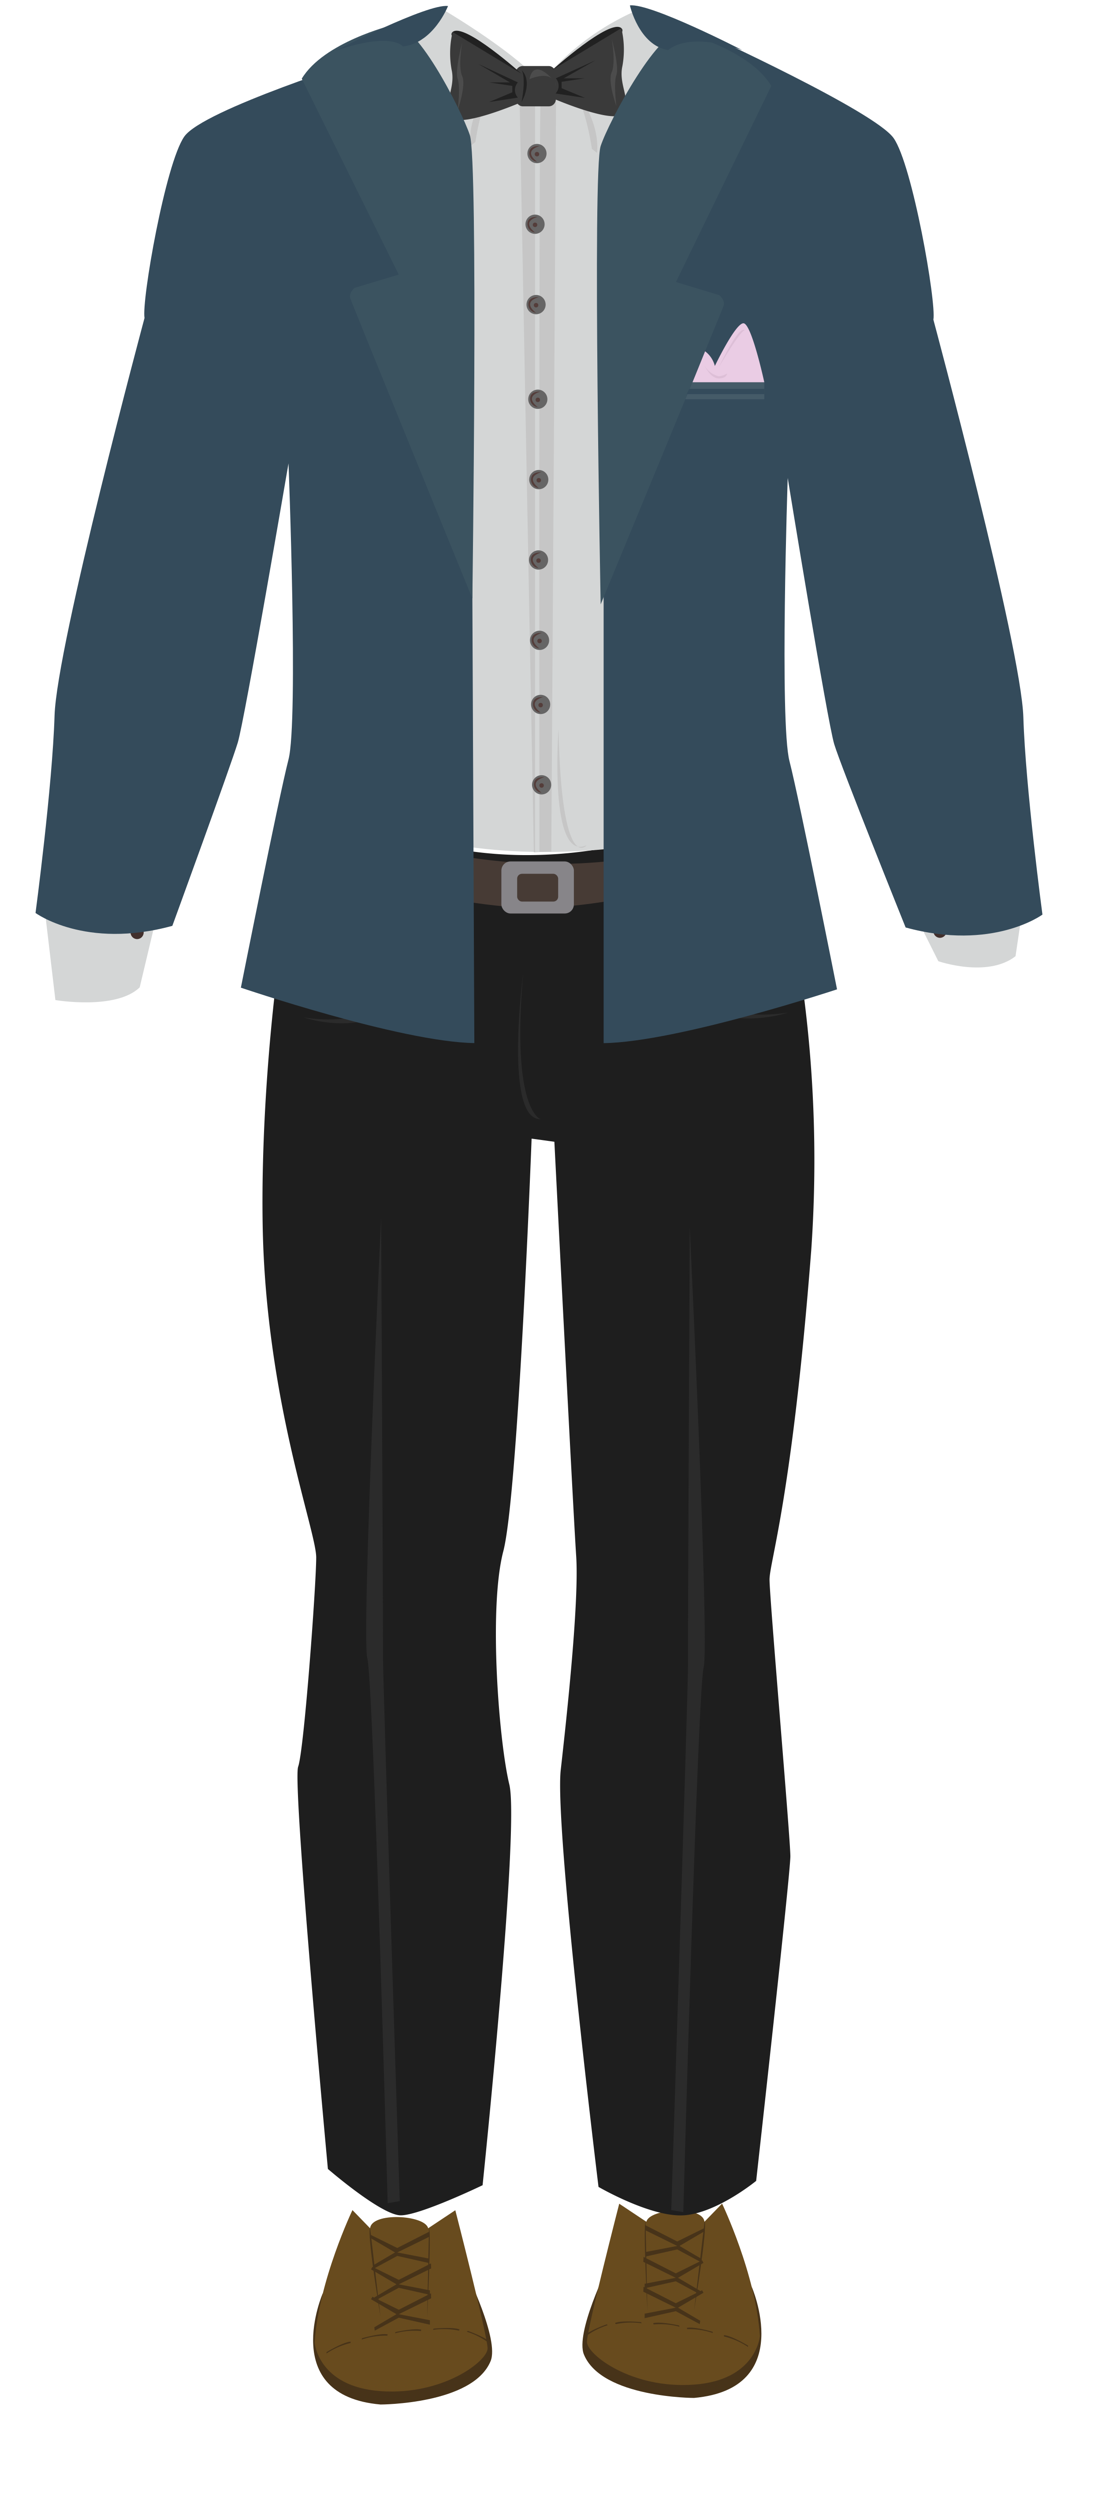<svg xmlns="http://www.w3.org/2000/svg" viewBox="0 0 183 415"><defs><style>.cls-1{fill:none;}.cls-2{fill:#473319;}.cls-3{fill:#684b1e;}.cls-4{fill:#1e1e1e;}.cls-5{fill:#2b2b2b;}.cls-6{fill:#473b35;}.cls-7{fill:#878589;}.cls-8{fill:#d4d6d6;}.cls-9{fill:#c6c6c6;}.cls-10{fill:#666565;}.cls-11{fill:#543d3a;}.cls-12{fill:#42302d;}.cls-13{fill:#ce8d8d;}.cls-14{fill:#3a3a3a;}.cls-15{fill:#212121;}.cls-16{fill:#4c4c4c;}.cls-17{fill:#344b5b;}.cls-18{fill:#3b5360;}.cls-19{fill:#455b68;}.cls-20{fill:#eacce4;}.cls-21{fill:#ddbfd7;}</style></defs><title>cfb2</title><g id="Layer_2" data-name="Layer 2"><g id="cfb2"><g id="cfb2-2" data-name="cfb2"><rect class="cls-1" width="183" height="415"/><g id="dressshoes"><g id="sbbshoes"><path class="cls-2" d="M53.63,380.58s-7.48,17.05,9.56,18.54c0,0,15.31,0,18.28-7.2,1.48-3.59-4-14.64-4-14.64s3.79,11.3,3,12.51-7.66,7.34-16.3,6.1S52,393.07,53.63,380.58"/><path class="cls-3" d="M58.53,366.85s-5.61,11.69-6.28,22c0,0,.57,7.31,10.94,8.05s17.78-5,17.78-7.09-5.36-22.94-5.36-22.94l-4.51,3c-.5-2.23-9.39-2.73-9.64,0Z"/><path class="cls-2" d="M54.22,390.43s2.72-1.66,4-1.74v.22a12.36,12.36,0,0,0-4,1.74Z"/><path class="cls-2" d="M60.11,388.13s3-.89,4.27-.65l-.06.21a12.46,12.46,0,0,0-4.26.65Z"/><path class="cls-2" d="M65.67,387.1s3.1-.7,4.29-.39l-.06.21a12.4,12.4,0,0,0-4.3.38Z"/><path class="cls-2" d="M72,386.53s3.16-.32,4.31.13l-.09.2a12.3,12.3,0,0,0-4.31-.13Z"/><path class="cls-2" d="M77.69,386.9s3,1.05,3.85,2l-.17.14a12.3,12.3,0,0,0-3.85-2Z"/><path class="cls-2" d="M61.46,369.83l1.73,14.73S60.9,370.78,61.46,369.83Z"/><path class="cls-2" d="M70.93,384.69s.73-13.81.31-14.83l-.31,14.83"/><polyline class="cls-2" points="61.6 370.98 65.97 373.14 71.32 370.41 71.36 371.24 65.97 373.88 71.15 374.88 71.15 375.62 65.97 374.46 61.99 376.61 61.91 376.05 65.6 373.88 61.38 371.4 61.6 370.98"/><polyline class="cls-2" points="61.84 376.27 66.22 378.43 71.57 375.7 71.6 376.53 66.22 379.17 71.39 380.17 71.39 380.91 66.22 379.75 62.23 381.9 62.16 381.35 65.84 379.17 61.62 376.69 61.84 376.27"/><polyline class="cls-2" points="61.84 381.23 66.22 383.39 71.57 380.66 71.6 381.49 66.22 384.13 71.39 385.13 71.39 385.87 66.22 384.71 62.23 386.86 62.16 386.3 65.84 384.13 61.62 381.65 61.84 381.23"/></g><g id="sbbshoes-2" data-name="sbbshoes"><path class="cls-2" d="M124.8,379.5s7.49,17-9.55,18.53c0,0-15.32,0-18.28-7.2-1.48-3.59,4-14.64,4-14.64s-3.8,11.31-3,12.51,7.66,7.35,16.3,6.1,12.2-2.81,10.54-15.3"/><path class="cls-3" d="M119.91,365.77s5.61,11.69,6.28,22c0,0-.57,7.3-10.94,8.05s-17.78-5-17.78-7.1,5.36-22.93,5.36-22.93l4.51,3c.5-2.24,9.39-2.73,9.64,0Z"/><path class="cls-2" d="M124.22,389.35s-2.72-1.66-4-1.74v.21a12.62,12.62,0,0,1,4,1.74Z"/><path class="cls-2" d="M118.33,387.05s-3-.89-4.27-.65l.06.21a12.23,12.23,0,0,1,4.26.65Z"/><path class="cls-2" d="M112.77,386s-3.1-.7-4.3-.38l.07.21a12.4,12.4,0,0,1,4.3.38Z"/><path class="cls-2" d="M106.46,385.45s-3.16-.33-4.31.13l.09.2a12.46,12.46,0,0,1,4.31-.14Z"/><path class="cls-2" d="M100.75,385.81s-3,1.06-3.85,2l.17.14a12.53,12.53,0,0,1,3.85-2Z"/><path class="cls-2" d="M117,368.75l-1.73,14.72S117.54,369.7,117,368.75Z"/><path class="cls-2" d="M107.51,383.6s-.73-13.8-.31-14.82l.31,14.82"/><polyline class="cls-2" points="116.84 369.9 112.46 372.06 107.11 369.33 107.08 370.15 112.46 372.8 107.29 373.79 107.29 374.54 112.46 373.38 116.45 375.52 116.53 374.97 112.84 372.8 117.06 370.32 116.84 369.9"/><polyline class="cls-2" points="116.59 375.19 112.22 377.35 106.87 374.62 106.83 375.44 112.22 378.09 107.05 379.08 107.05 379.83 112.22 378.67 116.21 380.82 116.28 380.26 112.59 378.09 116.82 375.61 116.59 375.19"/><polyline class="cls-2" points="116.59 380.15 112.22 382.31 106.87 379.58 106.83 380.4 112.22 383.05 107.05 384.04 107.05 384.79 112.22 383.63 116.21 385.78 116.28 385.22 112.59 383.05 116.82 380.57 116.59 380.15"/></g></g><g id="cfbpants2"><g id="sbbpants"><path class="cls-4" d="M53.14,131.88s28.46,22.63,73.31,0a214.19,214.19,0,0,1,8.26,75.73c-3.21,41.2-6.92,51.62-6.92,54.6s3.46,42.94,3.46,45.91S125.57,362,125.57,362s-6.34,5.21-11.81,5.7S99.39,363,99.39,363s-7.34-59.81-6.27-69.24,3.06-28.05,2.56-35.49-3.62-68.75-3.62-68.75L88.28,189s-2.23,59.06-4.7,68.49-.74,31.52,1,38.72-4.44,66.51-4.44,66.51-10.38,5-13.59,5-12.1-7.7-12.1-7.7-5.93-64-4.94-66.76,3-30.28,3-34.74-8.39-26.31-8.89-55.1S48.37,136.6,53.14,131.88Z"/><path class="cls-5" d="M114.54,203.64s3.3,69.49,2.31,73.13-3.38,90.42-3.38,90.42l-2-.34s2.82-87.1,2.78-90.41S114.54,203.64,114.54,203.64Z"/><path class="cls-5" d="M63.29,202.15S60,271.64,61,275.28s3.38,90.42,3.38,90.42l2-.34s-2.82-87.1-2.78-90.41S63.29,202.15,63.29,202.15Z"/><path class="cls-6" d="M51.41,135s-2.67,4.11-2.19,7.51c0,0,23.66,8.09,39.28,8.18,16.25.09,40.83-8.16,40.83-8.16s.17-6.84-2-7.53C127.38,135,98.72,153.91,51.41,135Z"/><rect class="cls-7" x="83.26" y="142.99" width="12.04" height="8.64" rx="1.51" ry="1.51"/><rect class="cls-6" x="85.88" y="145.04" width="6.81" height="4.61" rx="0.8" ry="0.8"/></g><rect class="cls-4" x="73.62" y="141.66" width="2.43" height="8.97" rx="1.22" ry="1.22"/><rect class="cls-4" x="102.14" y="141.66" width="2.43" height="8.97" rx="1.22" ry="1.22"/><rect class="cls-4" x="120.96" y="136.51" width="2.43" height="8.97" rx="1.22" ry="1.22"/><rect class="cls-4" x="52.89" y="135.21" width="2.43" height="8.97" rx="1.22" ry="1.22"/><path class="cls-5" d="M108.28,158.8s6.67,11.75,22.6,9.27C130.88,168.07,115.2,173.52,108.28,158.8Z"/><path class="cls-5" d="M72,159.6s-6.37,11.75-21.58,9.27C50.46,168.87,65.43,174.32,72,159.6Z"/><path class="cls-5" d="M86.88,161.55S83.64,186,89.79,185.77C89.79,185.77,84.87,184.49,86.88,161.55Z"/></g><g id="cfbshirt2"><g id="shirt"><path class="cls-8" d="M70.18,6.5s-35,12.76-38.32,16.56-7.24,19.53-6.42,29.45c0,0-16.13,55-15.47,69.6l-.9,30.67L7.5,151.62,9.2,166s10.05,1.71,14-2.11l2.6-10.94-1.15-.16s14-26.92,14.16-30.67,9.71-47.92,9.71-47.92,3,17.87,2.8,21.84,1.81,32.76,1.81,32.76l-3.39,2.3s27.82,19.75,76.08,4.63l-1.72-7.43s1-26.8.16-34.41l6.26-16.38s8.07,48.81,14.82,62l8.23,12.58h-1.48l3.73,7.46s8.14,2.82,12.82-.83l1.42-9.61h-1s-1-38.55-2.64-43.52-10.2-47.32-13.17-52.28c0,0,2.31-26.14-10.37-33.42,0,0-28.67-8-35.74-12.53,0,0-3.38,4.69-17.71,6.35S70.18,6.5,70.18,6.5Z"/><g id="sbbshirt2"><path class="cls-9" d="M86.26,15.17l2.39,126.3s2.34-.12,2.9-.12L92.35,15Z"/><path class="cls-8" d="M89.79,15.86s-.94-1-.94,2V141.4h.73S89.46,17.8,89.79,15.86Z"/><ellipse class="cls-10" cx="88.85" cy="37.22" rx="1.59" ry="1.6"/><path class="cls-11" d="M89.28,36s-1.44-.13-1.66.87a1.41,1.41,0,0,0,1.23,1.71S86.38,36.86,89.28,36Z"/><circle class="cls-11" cx="88.85" cy="37.32" r="0.37"/><ellipse class="cls-10" cx="89.17" cy="25.49" rx="1.59" ry="1.6"/><path class="cls-11" d="M89.6,24.25s-1.45-.13-1.67.87a1.41,1.41,0,0,0,1.24,1.71S86.7,25.12,89.6,24.25Z"/><circle class="cls-11" cx="89.17" cy="25.59" r="0.37"/><ellipse class="cls-10" cx="89.02" cy="50.56" rx="1.59" ry="1.6"/><path class="cls-11" d="M89.45,49.33s-1.45-.13-1.67.87A1.41,1.41,0,0,0,89,51.91S86.55,50.2,89.45,49.33Z"/><circle class="cls-11" cx="89.02" cy="50.66" r="0.37"/><ellipse class="cls-10" cx="89.31" cy="66.27" rx="1.59" ry="1.6"/><path class="cls-11" d="M89.74,65s-1.45-.13-1.67.87a1.4,1.4,0,0,0,1.24,1.7S86.84,65.91,89.74,65Z"/><circle class="cls-11" cx="89.31" cy="66.37" r="0.37"/><ellipse class="cls-10" cx="89.47" cy="79.61" rx="1.59" ry="1.6"/><path class="cls-11" d="M89.9,78.38s-1.44-.13-1.66.87A1.39,1.39,0,0,0,89.47,81S87,79.25,89.9,78.38Z"/><circle class="cls-11" cx="89.47" cy="79.71" r="0.37"/><ellipse class="cls-10" cx="89.43" cy="92.95" rx="1.59" ry="1.6"/><path class="cls-11" d="M89.86,91.72s-1.45-.13-1.67.87a1.4,1.4,0,0,0,1.24,1.7S87,92.59,89.86,91.72Z"/><circle class="cls-11" cx="89.43" cy="93.05" r="0.37"/><ellipse class="cls-10" cx="89.6" cy="106.29" rx="1.59" ry="1.6"/><path class="cls-11" d="M90,105.06s-1.45-.13-1.67.87a1.4,1.4,0,0,0,1.24,1.7S87.13,105.93,90,105.06Z"/><circle class="cls-11" cx="89.6" cy="106.39" r="0.37"/><ellipse class="cls-10" cx="89.78" cy="116.93" rx="1.59" ry="1.6"/><path class="cls-11" d="M90.21,115.7s-1.45-.13-1.67.87a1.41,1.41,0,0,0,1.24,1.71S87.31,116.57,90.21,115.7Z"/><circle class="cls-11" cx="89.78" cy="117.04" r="0.37"/><ellipse class="cls-10" cx="89.94" cy="130.27" rx="1.59" ry="1.6"/><path class="cls-11" d="M90.38,129s-1.45-.13-1.67.87a1.4,1.4,0,0,0,1.23,1.71S87.47,129.91,90.38,129Z"/><circle class="cls-11" cx="89.94" cy="130.38" r="0.37"/><ellipse class="cls-12" cx="22.77" cy="154.78" rx="1.09" ry="1.1"/><ellipse class="cls-12" cx="156.09" cy="154.57" rx="1.09" ry="1.1"/><path class="cls-13" d="M124.41,56.74s-3.85,4-13.11,3.73c0,0,7.39,2.23,13.11-2.67Z"/><path class="cls-9" d="M92.75,121s-1.66,22.27,4.68,19.29C97.43,140.32,93.25,145.26,92.75,121Z"/></g></g><path class="cls-8" d="M73.42,1.49s-4.07,9-12.15,11.38c0,0,13.89,9.31,19.08,11.38L87.05,11S82.74,7.06,73.42,1.49Z"/><path class="cls-13" d="M60.89,9.67A48.18,48.18,0,0,0,76.07,24.74V21.49S64.4,13.75,60.89,9.67Z"/><path class="cls-9" d="M84.59,10.09s-7.22,7.19-6.48,14.16l.84-.69S80.33,13.11,84.59,10.09Z"/><path class="cls-8" d="M105.46,1.86s5,9,9.62,11c0,0-13,10.45-18.19,12.52L91.72,11.61A42.68,42.68,0,0,1,105.46,1.86Z"/><path class="cls-13" d="M116.51,10.74a49.59,49.59,0,0,1-15.34,15.14V22.63S113,14.82,116.51,10.74Z"/><path class="cls-9" d="M92.65,11.24s7.23,7.19,6.49,14.15l-.85-.69S96.91,14.26,92.65,11.24Z"/><rect class="cls-14" x="85.64" y="10.96" width="6.66" height="6.69" rx="1.17" ry="1.17"/><path class="cls-15" d="M91.72,11.61s9.57-8.6,11.46-6.94S91.72,11.61,91.72,11.61Z"/><path class="cls-14" d="M103.18,4.67a15.29,15.29,0,0,1,.18,6.29c-.68,3,1.37,5.37.26,7.69s-11.9-2.36-11.9-2.36a5.36,5.36,0,0,0,0-4.68"/><path class="cls-15" d="M92.3,13,98.9,10,93.62,13h3.47l-3.83.58,0,1.06,3.87,1.61-4.87-.73A1.87,1.87,0,0,0,92.3,13Z"/><path class="cls-16" d="M101.58,6.42s.71,4,0,5.56.78,5.66.78,5.66-.5-3.87,0-5.2S101.58,6.42,101.58,6.42Z"/><path class="cls-15" d="M86.61,12.25S77.05,3.66,75.16,5.31,86.61,12.25,86.61,12.25Z"/><path class="cls-14" d="M75.16,5.31A15.29,15.29,0,0,0,75,11.6c.67,3-1.37,5.37-.26,7.69s11.89-2.35,11.89-2.35a5.39,5.39,0,0,1,0-4.69"/><path class="cls-15" d="M86,13.68l-6.6-3.08,5.28,3.08H81.25l3.83.58,0,1.06-3.87,1.62L86,16.2A1.87,1.87,0,0,1,86,13.68Z"/><path class="cls-16" d="M76.75,7.06s-.71,4,0,5.56S76,18.28,76,18.28s.5-3.87,0-5.19S76.75,7.06,76.75,7.06Z"/><path class="cls-15" d="M86.61,11.61s.81,1,0,5.33C86.61,16.94,88.57,13.66,86.61,11.61Z"/><path class="cls-16" d="M87.93,13.13s2.72-1.21,3.79,0C91.72,13.13,88.66,9.51,87.93,13.13Z"/><path class="cls-17" d="M60.89,9.67s-27.16,8.52-30.29,13S23.49,49.92,24,52.78c0,0-14.58,54.27-14.94,66S5.9,151.54,5.9,151.54s8.24,6.1,22.72,2.14c0,0,9.72-26.62,10.87-30.43s8.42-46.34,8.42-46.34,1.66,42.7,0,49.15S40,163.94,40,163.94s26.43,9,38.77,9.2L78.11,24.25S60.05,14.8,60.89,9.67Z"/><path class="cls-18" d="M65,4.22S53.76,7,50.11,13.06L66.22,45.58l-7.34,2.2s-1,.82-.71,1.74S78.44,99.34,78.44,99.34s1-72.73-.42-76.93S68.75,2.76,65,4.22Z"/><path class="cls-17" d="M117,5.55s28.27,12.92,31.4,17.38S155.51,50.2,155,53.06c0,0,14.58,54.27,14.94,66s3.17,32.75,3.17,32.75-8.24,6.1-22.72,2.14c0,0-10.71-26.62-11.86-30.43s-7.72-44.19-7.72-44.19-1.37,40.55.29,47S139,164.22,139,164.22s-26.42,8.75-38.76,8.93V24.25S117.84,10.68,117,5.55Z"/><path class="cls-18" d="M113.43,5.43s11.06,2.77,14.65,8.84L112.25,46.81,119.46,49s1,.82.71,1.73-20.42,49.58-20.42,49.58-1.4-71.87,0-76.08S109.77,4,113.43,5.43Z"/><path class="cls-17" d="M55.76,8.41S71,.56,74.4,1c0,0-2.41,6.16-7.49,6.71C66.91,7.71,65.11,5.22,55.76,8.41Z"/><path class="cls-17" d="M123.25,8.32S108,.47,104.6.9c0,0,1.5,6.63,6.36,7.42C111,8.32,113.9,5.12,123.25,8.32Z"/><polygon class="cls-19" points="114.98 63.45 126.92 63.45 126.92 66.27 113.82 66.27 114.98 63.45"/><path class="cls-20" d="M117.09,58.31a4.42,4.42,0,0,1,1.62,2.44s3.4-7.11,4.75-7.09,3.46,9.79,3.46,9.79H115Z"/><path class="cls-21" d="M119.35,61s3.41-7.29,4.36-6.14C123.71,54.83,123.38,54.17,119.35,61Z"/><path class="cls-21" d="M117,60.71s1,2.11,2.35,2.11,1.4-.83,1.4-.83a3,3,0,0,1-1.4.46A3.71,3.71,0,0,1,117,60.71Z"/><polygon class="cls-17" points="114.44 64.55 126.92 64.55 126.92 65.42 114.02 65.42 114.44 64.55"/></g></g></g></g></svg>